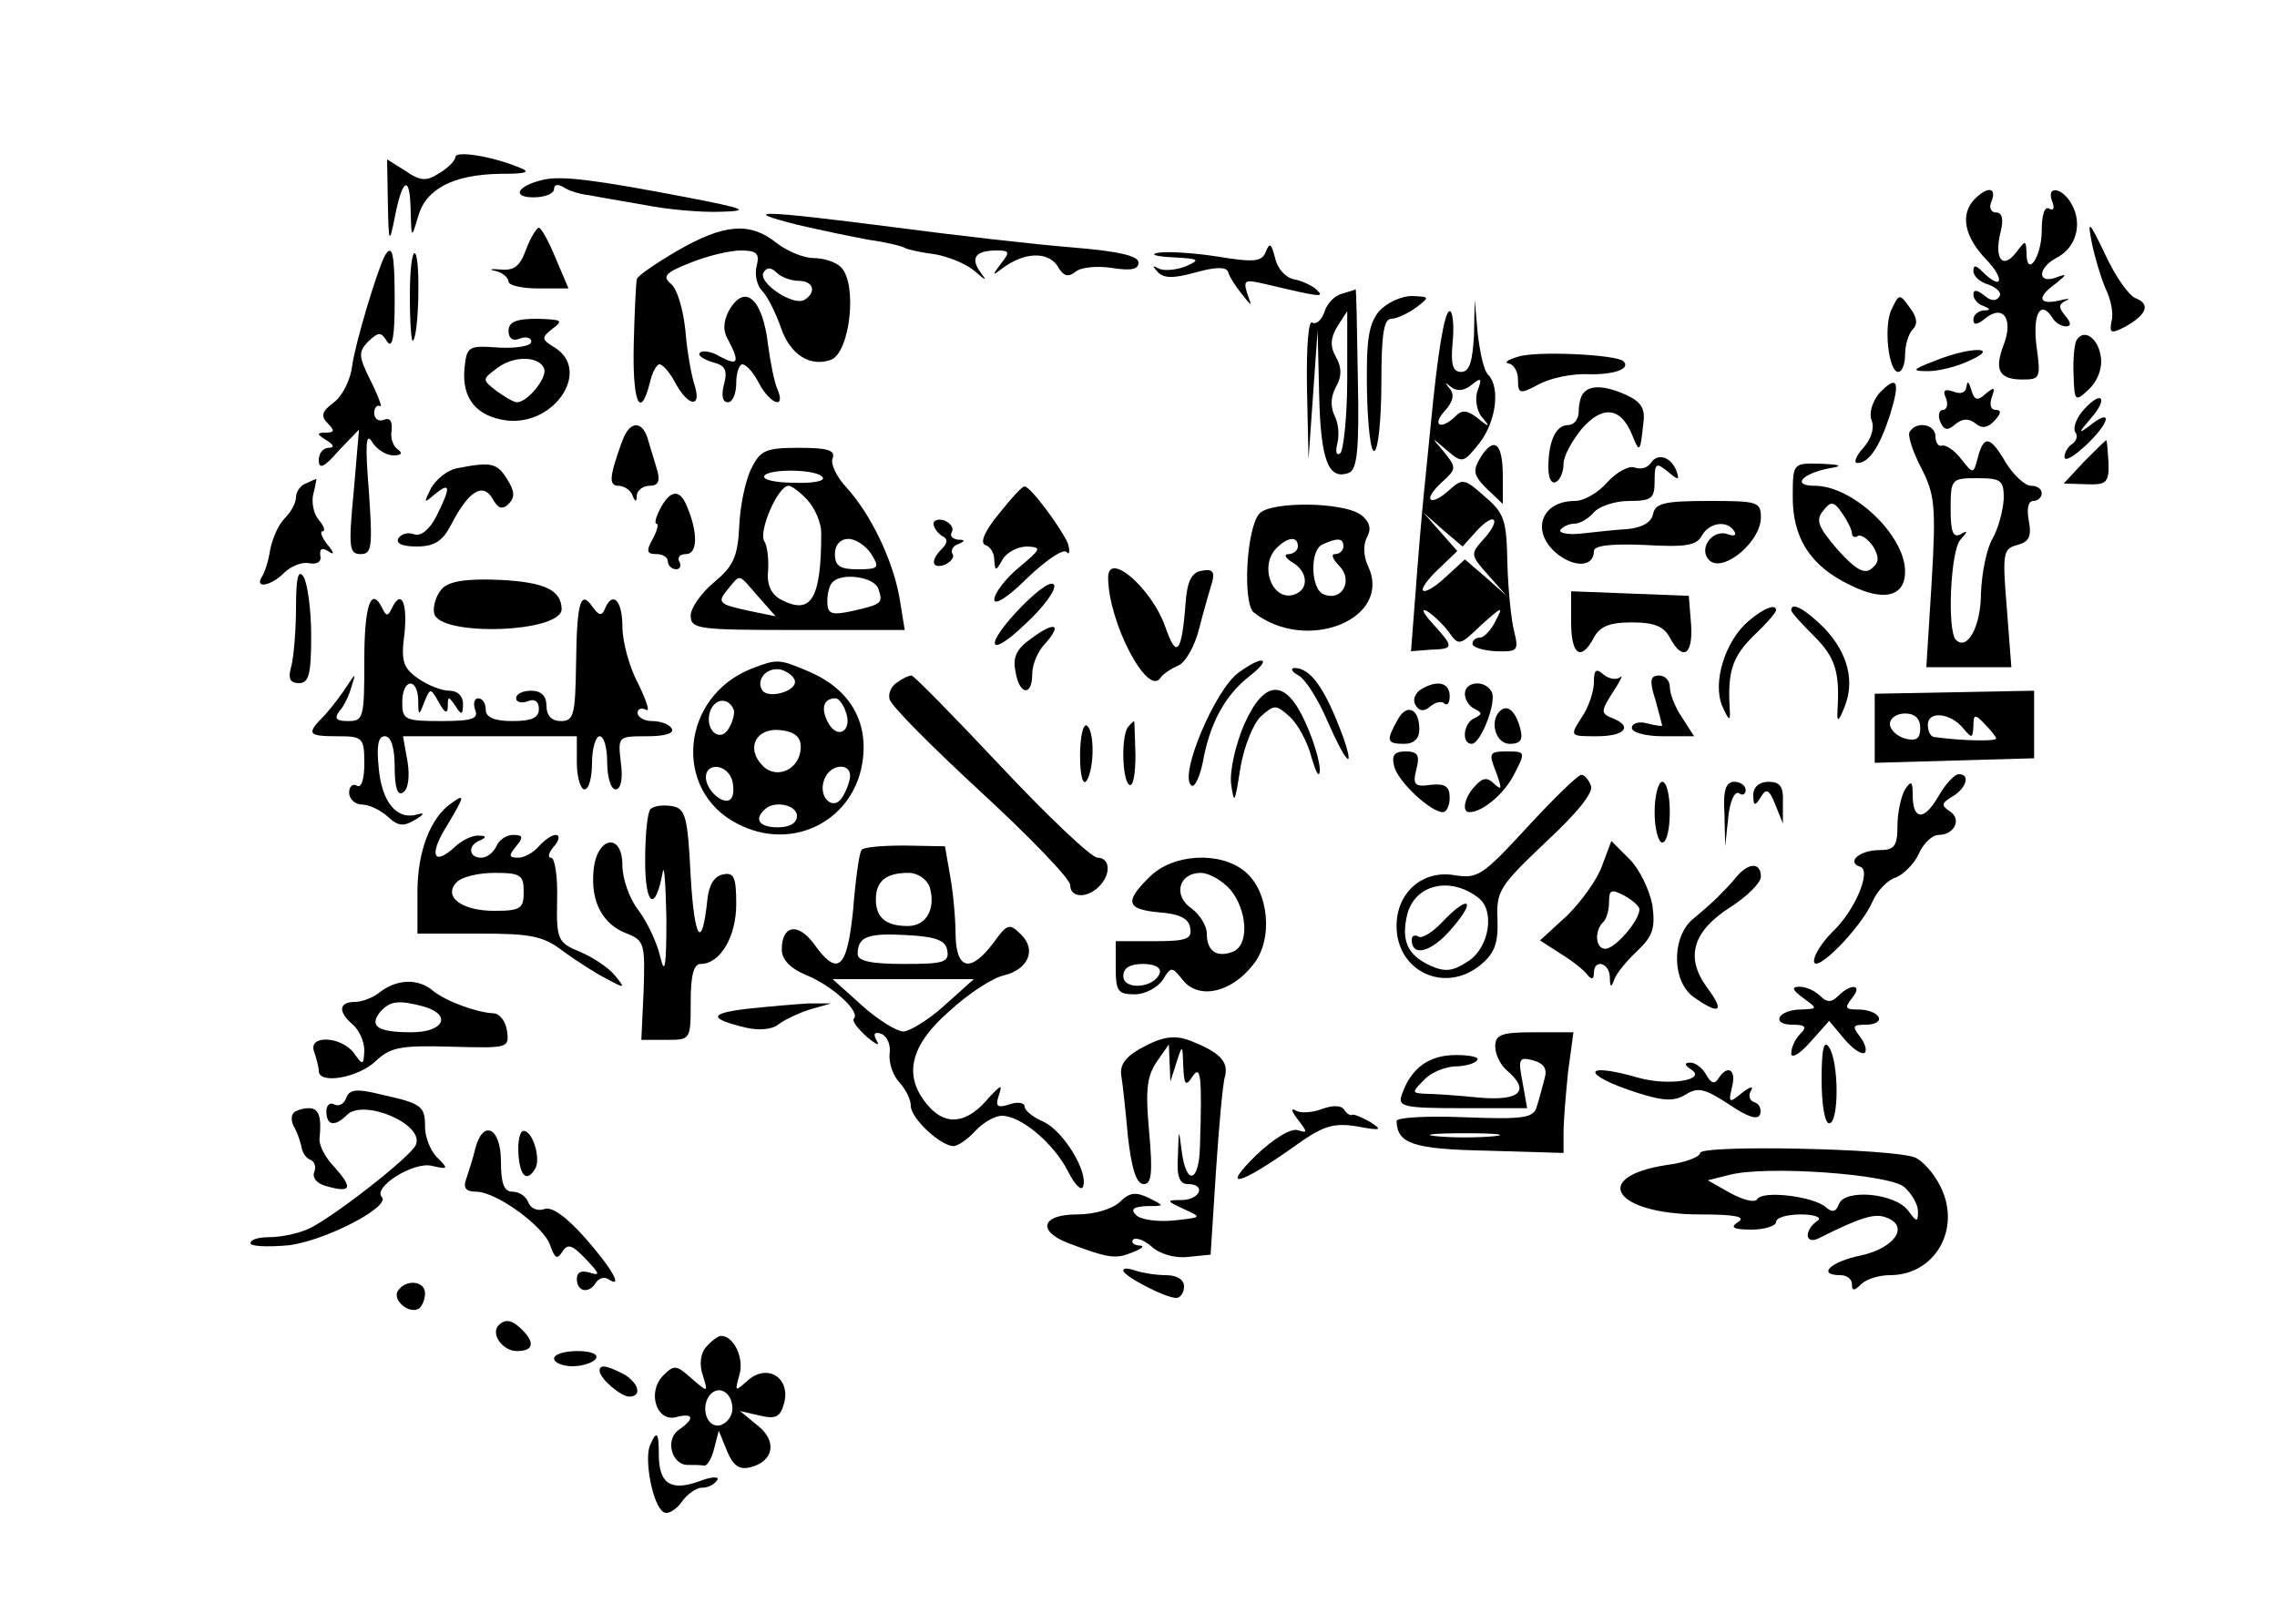 <?xml version="1.0" standalone="no"?>
<!DOCTYPE svg PUBLIC "-//W3C//DTD SVG 20010904//EN"
 "http://www.w3.org/TR/2001/REC-SVG-20010904/DTD/svg10.dtd">
<svg version="1.0" xmlns="http://www.w3.org/2000/svg"
 width="300pt" height="214pt" viewBox="0 0 300 214"
 preserveAspectRatio="xMidYMid meet">
<g transform="translate(0,214) scale(0.1,-0.1)"
fill="#000000" stroke="none">
<path d="M600 1933 c0 -4 -9 -14 -21 -21 -17 -11 -25 -11 -45 3 l-24 15 1 -57
c1 -54 2 -55 9 -20 10 52 20 58 21 11 1 -39 1 -39 10 -9 10 36 46 55 108 56
34 0 41 2 26 8 -36 15 -85 23 -85 14z"/>
<path d="M715 1903 c-34 -8 -41 -23 -12 -23 15 0 27 5 27 11 0 6 5 7 13 2 6
-4 21 -9 32 -10 11 -2 44 -8 74 -13 30 -6 75 -10 100 -9 40 1 34 4 -44 19
-120 23 -166 29 -190 23z"/>
<path d="M2602 1878 c-20 -20 -14 -50 15 -80 25 -26 21 -42 -5 -16 -9 9 -12 9
-12 1 0 -7 9 -15 20 -18 11 -4 18 -11 14 -16 -4 -6 -11 -6 -20 2 -9 7 -14 8
-14 1 0 -6 6 -13 13 -15 10 -4 10 -6 0 -6 -7 -1 -13 -6 -13 -12 0 -8 5 -7 15
1 24 20 38 0 25 -34 -13 -34 -6 -46 25 -46 23 0 24 2 18 45 -5 43 6 61 22 35
3 -5 11 -10 17 -10 7 0 7 5 -1 14 -9 11 -9 15 1 20 7 3 3 3 -9 0 -27 -6 -30 4
-5 22 16 13 16 14 0 8 -24 -8 -23 13 1 26 26 13 35 44 21 70 -12 23 -35 27
-26 4 3 -8 2 -12 -4 -9 -6 4 -10 -8 -10 -29 0 -35 -20 -63 -20 -29 -1 17 -1
17 -14 0 -18 -23 -29 -7 -20 28 4 16 2 25 -6 25 -7 0 -10 7 -6 15 7 18 -5 20
-22 3z"/>
<path d="M1050 1844 c30 -7 73 -16 95 -20 22 -3 43 -8 48 -11 4 -2 22 -6 39
-8 17 -3 40 -12 52 -22 15 -13 17 -14 8 -2 -14 19 -7 29 21 29 17 0 18 -2 6
-17 -12 -16 -12 -17 1 -7 29 22 60 23 73 4 8 -14 14 -16 24 -8 7 6 29 8 48 5
25 -4 35 -2 35 7 0 9 -26 15 -87 20 -49 4 -155 16 -238 27 -171 22 -204 23
-125 3z"/>
<path d="M2756 1820 c4 -19 12 -46 18 -60 7 -14 11 -33 8 -43 -3 -16 -1 -17
17 -8 29 16 35 30 15 38 -9 3 -27 29 -40 57 -22 46 -24 47 -18 16z"/>
<path d="M693 1811 c-8 -22 -16 -28 -34 -26 -13 1 -16 0 -6 -2 9 -2 17 -9 17
-14 0 -5 18 -9 39 -9 l40 0 -17 40 c-9 22 -19 40 -22 40 -3 0 -11 -13 -17 -29z"/>
<path d="M893 1810 c-29 -17 -54 -34 -54 -38 -1 -4 -3 -42 -4 -84 -2 -76 8
-103 21 -53 3 14 9 25 13 25 4 0 14 -11 21 -25 17 -31 35 -33 25 -2 -4 12 -10
45 -12 72 -3 28 -11 55 -19 61 -12 10 -7 15 26 28 22 9 52 16 66 16 21 0 25
-4 21 -20 -3 -11 0 -26 7 -33 7 -7 18 -29 25 -49 12 -35 38 -52 66 -42 25 10
35 100 13 122 -7 7 -23 12 -36 12 -13 0 -35 9 -49 20 -35 28 -69 25 -130 -10z
m159 -40 c20 0 24 -15 8 -25 -15 -9 -62 23 -54 36 4 7 10 7 17 0 6 -6 19 -11
29 -11z"/>
<path d="M1668 1809 c-5 -14 -15 -15 -64 -7 -32 5 -67 7 -78 5 -12 -2 -3 -5
19 -6 36 -2 37 -3 17 -12 -13 -5 -29 -6 -35 -3 -9 5 -9 4 -2 -4 8 -9 21 -9 50
-1 25 7 40 8 43 1 1 -5 9 -18 17 -28 15 -19 15 -19 8 0 -5 17 -3 18 23 12 76
-18 79 -18 69 -8 -5 5 -19 12 -30 14 -11 2 -22 14 -25 28 -5 19 -7 21 -12 9z"/>
<path d="M507 1803 c-10 -19 -39 -115 -43 -145 -2 -18 -13 -40 -24 -48 -16
-12 -18 -18 -8 -28 9 -9 9 -12 -3 -12 -12 0 -12 -2 1 -10 10 -6 11 -10 3 -10
-7 0 -13 -7 -13 -16 0 -13 7 -10 26 12 l27 28 -7 -82 c-7 -73 -6 -82 9 -82 15
0 16 9 11 83 -5 61 -4 78 4 65 6 -10 19 -18 28 -18 11 0 13 3 6 8 -6 4 -10 15
-8 25 1 12 -2 17 -10 14 -7 -3 -13 1 -13 9 0 7 4 11 8 9 3 -3 -2 12 -12 32
-17 34 -17 39 -4 53 14 13 17 13 25 0 7 -10 10 6 10 53 0 63 -3 77 -13 60z"/>
<path d="M540 1750 c0 -35 2 -61 4 -59 8 7 10 108 3 115 -4 4 -7 -21 -7 -56z"/>
<path d="M1768 1753 c-9 -2 -20 -13 -23 -24 -4 -11 -11 -17 -16 -14 -5 4 -8
-32 -7 -87 l2 -93 6 85 6 85 2 -85 c2 -86 12 -113 39 -103 11 4 14 30 12 124
-1 66 -2 118 -3 118 0 -1 -9 -3 -18 -6z m7 -112 c0 -50 -5 -94 -9 -98 -5 -4
-7 1 -4 13 3 12 1 28 -4 37 -5 11 -5 24 2 37 8 14 8 26 0 40 -8 14 -7 25 2 40
7 11 13 20 13 20 0 0 0 -40 0 -89z"/>
<path d="M960 1730 c-7 -14 -8 -26 0 -39 15 -29 12 -33 -11 -21 -11 7 -24 9
-27 5 -3 -3 4 -8 16 -12 17 -4 21 -10 16 -29 -4 -15 -2 -24 5 -24 6 0 11 11
11 25 0 14 4 25 8 25 5 0 15 -11 22 -25 15 -28 36 -35 24 -7 -4 9 -9 35 -12
57 -7 62 -31 83 -52 45z"/>
<path d="M1817 1730 c-14 -17 -17 -38 -16 -105 1 -47 5 -82 10 -79 5 3 9 43 9
90 0 62 3 84 13 84 7 0 22 7 33 15 18 14 18 14 -6 15 -14 0 -33 -9 -43 -20z"/>
<path d="M2493 1734 c-12 -21 -5 -84 8 -84 5 0 9 10 9 23 0 13 5 28 10 33 7 7
6 16 -4 29 -13 18 -14 18 -23 -1z"/>
<path d="M1942 1698 c-2 -35 -6 -48 -17 -48 -11 0 -14 10 -11 40 2 22 0 40 -4
40 -7 0 -16 -56 -25 -150 -2 -19 -6 -60 -9 -90 -3 -30 -8 -89 -11 -131 l-6
-77 25 2 c32 1 32 3 4 34 -13 14 -16 21 -8 17 8 -5 21 -17 29 -28 13 -18 14
-18 43 10 27 24 29 25 19 6 -6 -13 -16 -23 -21 -23 -6 0 -10 -4 -10 -8 0 -5
14 -9 31 -10 29 -1 30 1 24 26 -4 15 -8 56 -9 90 -1 57 -4 66 -30 88 -27 24
-29 24 -47 8 -11 -10 -21 -15 -24 -12 -3 3 4 13 15 23 19 17 19 19 3 39 -18
21 -18 21 3 3 21 -18 22 -17 43 9 22 28 28 73 12 90 -6 5 -11 29 -14 54 l-4
45 -1 -47z m-3 -65 c12 10 14 9 8 -7 -4 -10 -2 -26 5 -35 12 -14 11 -15 -5 -2
-14 11 -21 11 -29 3 -19 -19 -32 -13 -15 6 11 12 14 22 7 30 -7 9 -7 9 2 2 8
-6 17 -5 27 3z m6 -193 c10 11 20 18 23 15 3 -3 -3 -14 -13 -25 -18 -20 -18
-21 6 -48 l24 -27 -27 24 -28 24 -25 -23 c-14 -13 -27 -21 -30 -18 -3 2 6 15
20 28 l25 24 -22 25 -23 26 26 -23 26 -22 18 20z"/>
<path d="M670 1704 c0 -10 6 -14 15 -10 8 3 15 1 15 -4 0 -6 -19 -9 -42 -8
-41 3 -43 2 -46 -27 -4 -40 16 -64 56 -69 63 -7 111 66 63 96 -18 11 -18 13
-3 25 15 11 12 12 -20 13 -28 0 -38 -4 -38 -16z m47 -50 c4 -12 -22 -44 -36
-44 -4 0 -16 7 -27 15 -19 15 -19 15 1 30 22 17 56 16 62 -1z"/>
<path d="M2736 1692 c-3 -5 -5 -26 -4 -46 1 -35 2 -36 20 -19 11 10 18 27 16
42 -3 25 -22 39 -32 23z"/>
<path d="M2000 1670 c-14 -4 -19 -8 -12 -9 6 -1 12 -10 12 -21 0 -19 2 -20 28
-6 15 8 44 14 64 13 34 -1 57 7 47 17 -9 9 -116 14 -139 6z"/>
<path d="M2550 1665 c-31 -12 -32 -14 -10 -14 14 0 39 6 55 14 41 18 3 19 -45
0z"/>
<path d="M2476 1622 c-9 -11 -14 -26 -10 -36 4 -10 -1 -25 -11 -36 -10 -11
-13 -20 -8 -20 15 0 29 20 43 63 14 45 10 54 -14 29z"/>
<path d="M2591 1631 c-1 -8 -7 -11 -17 -7 -12 4 -15 2 -10 -9 3 -8 1 -15 -4
-15 -5 0 -7 -7 -4 -15 5 -12 10 -13 20 -4 10 8 18 8 27 1 8 -7 16 -6 25 4 9
10 9 14 1 14 -6 0 -8 7 -5 16 5 14 4 15 -8 5 -11 -10 -15 -8 -19 6 -3 10 -5
12 -6 4z"/>
<path d="M2087 1623 c-4 -3 -7 -15 -7 -25 0 -10 -6 -18 -14 -18 -16 0 -26 -21
-26 -56 0 -14 4 -22 10 -19 6 3 10 14 10 24 0 10 11 30 24 46 27 31 51 29 66
-7 10 -25 11 -25 15 13 3 20 -2 29 -21 38 -28 13 -48 14 -57 4z"/>
<path d="M2746 1601 c-10 -11 -15 -24 -12 -30 4 -5 2 -12 -4 -16 -5 -3 -10
-11 -10 -17 0 -7 13 1 30 17 31 30 33 48 3 24 -15 -11 -15 -10 1 9 24 27 16
39 -8 13z"/>
<path d="M825 1570 c-4 -6 -10 -24 -15 -40 -7 -23 -5 -30 5 -30 7 0 16 -6 18
-12 4 -10 6 -10 6 0 1 6 8 12 17 12 11 0 14 6 10 20 -3 11 -9 29 -12 40 -6 22
-19 26 -29 10z"/>
<path d="M2516 1571 c-3 -4 4 -26 15 -47 18 -35 20 -50 14 -151 l-7 -112 56 0
56 0 -6 78 c-6 73 -5 78 14 83 15 4 19 11 15 32 -3 15 -1 26 6 26 6 0 11 5 11
10 0 6 -6 10 -14 10 -8 0 -23 14 -33 30 -21 36 -29 37 -37 8 -6 -23 -6 -23
-22 -3 -8 11 -20 19 -25 18 -5 -2 -9 4 -9 12 0 16 -25 21 -34 6z m124 -88 c-1
-16 -7 -39 -15 -53 -8 -14 -14 -46 -15 -71 0 -44 -18 -77 -33 -62 -12 12 -7
119 6 132 10 11 10 13 0 7 -10 -5 -13 4 -13 33 0 40 1 41 35 41 32 0 35 -3 35
-27z"/>
<path d="M1951 1538 c-11 -18 -10 -24 8 -42 l21 -20 0 36 c0 44 -11 54 -29 26z"/>
<path d="M2746 1532 l-27 -29 30 -1 c26 -1 30 2 29 29 -1 16 -2 29 -3 29 -1 0
-14 -13 -29 -28z"/>
<path d="M990 1523 c-8 -16 -15 -50 -16 -76 -2 -41 -8 -53 -33 -74 -17 -14
-31 -34 -31 -44 0 -18 10 -19 141 -19 l141 0 -7 43 c-9 50 -38 110 -70 145
-13 14 -21 31 -18 38 4 11 -7 14 -44 14 -44 0 -51 -3 -63 -27z m94 -12 c3 -5
-14 -8 -38 -7 -24 0 -42 4 -39 9 6 10 71 9 77 -2z m-20 -30 c10 -11 18 -30 18
-43 0 -87 -13 -109 -53 -88 -13 7 -19 20 -17 38 1 15 -1 33 -5 39 -8 13 18 73
32 73 4 0 16 -9 25 -19z m84 -71 c11 -18 10 -20 -18 -20 -23 0 -30 4 -30 20 0
12 7 20 18 20 9 0 23 -9 30 -20z m-149 -56 l23 -26 -34 7 c-42 9 -44 11 -28
30 16 19 12 20 39 -11z m158 11 c7 -20 5 -21 -34 -30 -28 -6 -33 -4 -33 13 0
10 3 22 7 25 12 13 54 7 60 -8z"/>
<path d="M2175 1530 c-4 -6 -13 -9 -21 -6 -8 3 -24 -6 -36 -19 -12 -14 -31
-25 -43 -25 -45 0 -59 -41 -23 -70 23 -18 48 -17 48 4 0 7 21 10 67 8 53 -3
68 -1 75 12 10 18 34 21 43 6 3 -5 0 -7 -8 -4 -21 8 -41 -20 -24 -35 19 -15
67 26 67 57 0 21 -4 22 -69 22 -58 0 -70 -3 -73 -17 -2 -11 -14 -18 -33 -20
-17 -1 -44 -4 -62 -6 -17 -2 -30 1 -27 5 3 4 11 8 18 8 8 0 19 7 26 15 7 8 28
15 46 15 30 0 34 3 34 26 0 24 2 25 17 13 14 -12 16 -12 12 0 -7 19 -25 25
-34 11z"/>
<path d="M602 1523 c-12 -2 -27 -14 -34 -26 -10 -20 -10 -21 5 -8 21 17 21 9
2 -29 -9 -18 -21 -27 -29 -24 -8 3 -17 1 -21 -5 -4 -7 5 -11 24 -11 23 0 34 7
45 28 23 45 42 57 55 35 7 -13 13 -15 21 -7 9 9 8 17 -2 33 -13 21 -21 23 -66
14z"/>
<path d="M2362 1488 c-1 -56 23 -94 76 -119 44 -22 72 -15 72 18 0 48 -69 113
-119 113 -31 0 -17 16 19 23 19 3 16 5 -11 6 -36 1 -37 1 -37 -41z m78 -51 c0
-4 4 -6 8 -3 4 2 13 -4 20 -14 8 -14 8 -21 -2 -29 -9 -8 -21 -2 -45 25 -26 30
-29 39 -19 51 10 13 14 13 25 -3 7 -10 13 -22 13 -27z"/>
<path d="M403 1503 c-7 -2 -13 -11 -13 -18 0 -8 -7 -20 -15 -28 -8 -8 -16 -26
-19 -41 -2 -14 -7 -30 -11 -36 -10 -16 12 -12 29 5 9 9 24 15 33 13 11 -2 17
2 15 10 -1 9 2 11 10 6 9 -6 9 -3 -1 9 -7 9 -10 17 -6 17 4 0 2 7 -5 15 -7 8
-10 24 -7 35 3 11 4 20 4 19 -1 0 -8 -3 -14 -6z"/>
<path d="M1316 1463 c-19 -23 -25 -38 -18 -41 7 -2 12 -11 12 -20 1 -15 2 -15
11 1 5 9 20 17 32 17 20 -1 19 -3 -11 -28 -18 -15 -32 -34 -32 -42 0 -8 18 3
43 28 24 23 47 39 52 35 4 -5 5 0 2 11 -8 19 -49 75 -57 75 -3 1 -18 -16 -34
-36z"/>
<path d="M870 1470 c-6 -11 -8 -20 -5 -20 3 0 1 -9 -5 -20 -9 -16 -8 -20 5
-20 8 0 15 -4 15 -10 0 -5 5 -10 11 -10 5 0 7 5 4 10 -3 6 1 10 9 10 15 0 16
28 1 63 -9 23 -22 22 -35 -3z"/>
<path d="M1659 1463 c-17 -20 -22 -118 -7 -130 69 -54 182 -9 151 60 -7 14 -7
30 -2 39 6 11 4 20 -7 29 -22 18 -121 19 -135 2z m51 -43 c0 -5 -6 -10 -12
-10 -7 0 -5 -5 5 -11 20 -12 22 -35 3 -42 -29 -11 -48 37 -24 61 15 15 28 16
28 2z m60 0 c0 -5 -5 -10 -11 -10 -6 0 -3 -7 6 -16 18 -19 3 -47 -21 -37 -17
6 -19 59 -1 66 20 9 27 8 27 -3z"/>
<path d="M1230 1450 c0 -5 5 -12 11 -16 8 -4 8 -9 0 -17 -16 -16 -13 -27 4
-21 8 4 13 10 10 14 -3 5 1 11 7 13 10 4 10 6 0 6 -7 1 -11 5 -8 10 3 5 -1 11
-9 15 -8 3 -15 1 -15 -4z"/>
<path d="M390 1340 c0 -30 -3 -65 -6 -77 -5 -17 -2 -23 10 -23 13 0 16 12 16
63 0 34 -5 69 -10 77 -7 11 -10 -1 -10 -40z"/>
<path d="M1460 1379 c0 -58 52 -158 69 -132 3 5 14 12 23 16 9 3 22 25 28 49
6 24 14 51 17 61 4 14 0 18 -14 15 -13 -2 -19 -14 -21 -43 -5 -66 -12 -74 -27
-30 -18 50 -75 100 -75 64z"/>
<path d="M582 1364 c-7 -8 -12 -22 -10 -32 6 -31 169 -26 168 6 -1 25 -23 35
-81 38 -46 2 -68 -2 -77 -12z"/>
<path d="M1347 1342 c-51 -52 -47 -73 4 -24 23 21 40 44 38 51 -3 7 -20 -5
-42 -27z"/>
<path d="M2070 1320 c0 -43 13 -52 30 -20 8 15 21 20 50 20 29 0 42 -5 50 -20
17 -32 31 -23 28 18 l-3 37 -77 3 -78 3 0 -41z"/>
<path d="M480 1270 c0 -75 -1 -80 -21 -80 -16 0 -19 3 -12 13 6 6 13 21 16 32
6 19 6 19 -6 1 -7 -11 -20 -28 -29 -38 -25 -25 -23 -28 17 -28 33 0 35 -2 35
-36 0 -21 -4 -33 -10 -29 -5 3 -10 -1 -10 -9 0 -9 8 -16 17 -16 9 0 24 -7 34
-16 14 -13 21 -13 36 -4 12 7 13 10 3 7 -27 -8 -47 16 -51 61 -3 29 -1 42 8
42 8 0 13 -14 13 -41 0 -27 4 -38 11 -33 7 4 9 21 6 40 l-6 34 115 0 114 0 0
-35 c0 -19 5 -35 10 -35 6 0 10 16 10 35 0 19 5 35 10 35 6 0 10 -16 10 -35 0
-19 5 -35 11 -35 7 0 10 14 7 35 -4 35 -4 35 35 35 23 0 36 4 32 10 -3 6 -15
10 -26 10 -10 0 -19 5 -19 11 0 5 5 7 11 4 6 -4 1 11 -10 34 -12 22 -21 56
-21 76 0 34 -13 47 -23 23 -4 -10 -8 -9 -16 2 -16 24 -21 7 -22 -73 -1 -69 -3
-77 -20 -77 -12 0 -19 7 -19 20 0 13 -7 20 -20 20 -11 0 -20 -4 -20 -10 0 -5
7 -7 15 -4 9 4 15 0 15 -10 0 -12 -10 -16 -35 -16 -24 0 -35 5 -35 15 0 8 -4
15 -10 15 -5 0 -7 -7 -4 -15 5 -12 -4 -15 -45 -15 -48 0 -51 2 -51 25 0 31 20
33 21 3 0 -21 1 -22 8 -3 8 19 8 19 19 0 8 -15 12 -16 12 -5 0 13 1 13 10 0 8
-13 10 -12 10 3 0 10 -7 17 -18 17 -10 0 -28 7 -41 16 -20 14 -23 23 -18 60 4
42 -5 58 -17 32 -5 -10 -7 -10 -12 0 -15 31 -24 5 -24 -68z"/>
<path d="M2304 1322 c-31 -26 -48 -81 -35 -112 9 -20 11 -21 10 -5 -3 50 3 69
31 97 17 16 30 31 30 34 0 9 -16 3 -36 -14z"/>
<path d="M2360 1336 c0 -3 14 -18 30 -34 28 -28 34 -47 31 -97 -1 -17 1 -17 9
3 14 34 5 71 -26 104 -25 25 -44 36 -44 24z"/>
<path d="M1359 1299 c-20 -14 -25 -25 -21 -44 5 -31 22 -33 22 -3 0 12 7 30
17 40 23 26 13 30 -18 7z"/>
<path d="M990 1259 c-93 -37 -104 -160 -19 -204 74 -39 157 5 166 86 6 52 -20
93 -73 115 -38 16 -40 16 -74 3z m57 -15 c5 -14 -35 -26 -43 -13 -8 14 6 30
24 27 8 -2 17 -8 19 -14z m-80 -40 c1 -5 -2 -16 -7 -24 -12 -20 -33 0 -24 24
7 17 25 17 31 0z m147 -1 c10 -25 -10 -39 -23 -15 -10 19 -6 32 10 32 4 0 10
-8 13 -17z m-59 -47 c0 -29 -31 -44 -50 -25 -23 23 -9 51 24 47 18 -2 26 -9
26 -22z m-91 -42 c3 -9 3 -20 0 -25 -8 -13 -34 9 -34 27 0 19 26 18 34 -2z
m156 4 c0 -7 -5 -20 -10 -28 -12 -20 -33 0 -24 23 7 20 34 23 34 5z m-70 -53
c0 -9 -9 -15 -25 -15 -24 0 -32 10 -18 23 12 13 43 7 43 -8z"/>
<path d="M1632 1254 c-31 -22 -80 -138 -62 -149 4 -3 11 12 15 32 9 50 29 87
61 112 31 24 19 29 -14 5z"/>
<path d="M1711 1250 c9 -5 26 -32 38 -60 23 -53 37 -69 21 -22 -24 65 -43 92
-65 92 -5 -1 -3 -5 6 -10z"/>
<path d="M2100 1241 c0 -12 -7 -33 -16 -46 -16 -25 -16 -25 20 -25 37 0 48 13
20 24 -15 6 -15 9 1 34 10 15 14 24 10 20 -5 -4 -14 -3 -22 3 -10 9 -13 7 -13
-10z"/>
<path d="M1182 1241 c-8 -5 -12 -15 -10 -22 1 -8 56 -63 121 -123 64 -59 117
-114 117 -122 0 -17 22 -18 38 -2 16 16 15 38 -2 38 -8 0 -65 54 -127 120 -62
66 -115 120 -118 120 -4 0 -12 -4 -19 -9z"/>
<path d="M2181 1218 c5 -18 9 -34 9 -34 0 -1 -9 0 -20 3 -11 3 -20 0 -20 -6 0
-6 18 -11 41 -11 l41 0 -16 25 c-9 13 -16 31 -16 40 0 8 -6 15 -14 15 -12 0
-13 -7 -5 -32z"/>
<path d="M1871 1231 c-7 -5 -10 -14 -6 -20 5 -8 11 -9 19 -2 7 6 16 8 19 4 4
-3 7 1 7 10 0 18 -17 22 -39 8z"/>
<path d="M1930 1226 c0 -8 6 -17 13 -20 10 -5 10 -7 0 -12 -15 -6 -18 -34 -4
-34 12 0 34 57 26 69 -9 16 -35 13 -35 -3z"/>
<path d="M1639 1185 c-11 -26 -19 -60 -17 -78 4 -28 5 -25 12 20 5 30 17 59
27 69 18 16 20 16 38 0 11 -10 24 -34 29 -54 6 -20 10 -28 11 -17 0 11 -8 39
-19 63 -26 58 -54 58 -81 -3z"/>
<path d="M2470 1181 l0 -46 105 3 105 3 0 45 0 44 -105 -2 -105 -2 0 -45z m60
0 c0 -14 -5 -18 -20 -14 -11 3 -20 12 -20 19 0 8 9 14 20 14 13 0 20 -7 20
-19z m57 -1 c11 -13 12 -13 13 3 0 16 2 17 15 3 8 -8 15 -17 15 -19 0 -4 -46
-3 -82 2 -5 1 -8 8 -8 16 0 19 30 16 47 -5z"/>
<path d="M1841 1191 c-15 -27 -14 -31 9 -31 13 0 20 7 20 19 0 28 -17 35 -29
12z"/>
<path d="M1976 1203 c-14 -14 -5 -43 13 -43 14 0 18 5 14 20 -6 23 -17 33 -27
23z"/>
<path d="M1423 1144 c0 -27 4 -40 9 -32 10 17 10 65 0 72 -5 3 -9 -15 -9 -40z"/>
<path d="M1487 1183 c-10 -9 -9 -71 1 -77 5 -3 8 15 8 39 -1 25 -1 45 -2 45 0
0 -4 -3 -7 -7z"/>
<path d="M1837 1130 c5 -20 48 -60 64 -60 5 0 9 9 9 19 0 15 -6 19 -25 17 -21
-3 -24 0 -19 20 5 19 2 24 -14 24 -15 0 -19 -5 -15 -20z"/>
<path d="M1971 1123 c8 -22 8 -25 -2 -16 -9 9 -15 9 -25 -2 -14 -14 -19 -35
-8 -35 17 0 46 24 59 50 15 29 15 30 -9 30 -24 0 -25 -2 -15 -27z"/>
<path d="M2012 1050 c-59 -64 -65 -68 -96 -63 -42 7 -76 -23 -76 -67 0 -60 64
-90 111 -51 18 15 23 28 22 59 -2 38 3 45 63 102 42 39 64 66 60 75 -3 8 -9
15 -13 14 -4 0 -36 -31 -71 -69z m-64 -93 c22 -17 14 -65 -13 -83 -21 -14 -31
-15 -51 -6 -30 14 -38 33 -30 67 10 40 57 51 94 22z"/>
<path d="M1900 925 c-12 -13 -27 -22 -31 -19 -5 3 -9 1 -9 -4 0 -24 27 -16 53
15 33 38 22 45 -13 8z"/>
<path d="M2554 1091 c-19 -33 -34 -32 -34 2 0 18 -2 19 -10 7 -5 -8 -10 -30
-10 -47 0 -28 -4 -33 -24 -33 -26 0 -44 -16 -25 -22 15 -5 -7 -58 -37 -86 -13
-13 -24 -30 -24 -38 0 -19 61 42 77 78 6 14 20 29 31 32 10 4 24 18 30 31 6
14 18 25 26 25 21 0 31 21 15 31 -12 8 -11 11 4 20 18 11 23 29 8 29 -6 0 -18
-13 -27 -29z"/>
<path d="M2180 1070 c0 -22 5 -40 10 -40 6 0 10 18 10 40 0 22 -4 40 -10 40
-5 0 -10 -18 -10 -40z"/>
<path d="M2272 1068 l1 -43 4 38 c2 20 8 35 14 32 5 -4 9 -1 9 4 0 6 -7 11
-15 11 -11 0 -15 -11 -13 -42z"/>
<path d="M2310 1093 c0 -15 2 -16 10 -3 7 12 11 10 19 -10 l10 -25 0 28 c1 21
-4 27 -19 27 -12 0 -20 -7 -20 -17z"/>
<path d="M595 1082 c-28 -19 -45 -64 -45 -117 l0 -55 81 0 c69 0 85 -3 112
-24 18 -13 43 -29 57 -36 24 -13 24 -12 10 5 -8 10 -29 24 -46 31 -29 12 -31
16 -30 68 1 31 -3 56 -8 56 -5 0 -3 7 4 15 7 8 8 15 2 15 -5 0 -15 -7 -22 -15
-7 -8 -19 -15 -27 -15 -13 0 -13 3 -3 15 10 12 9 15 -4 15 -9 0 -19 -7 -22
-15 -4 -8 -12 -15 -20 -15 -17 0 -18 17 -1 23 8 4 8 6 -2 6 -8 1 -23 -6 -33
-16 -28 -25 -33 -8 -8 31 22 37 23 41 5 28z m95 -117 c0 -22 -4 -25 -39 -25
-43 0 -68 19 -49 38 7 7 29 12 50 12 34 0 38 -3 38 -25z"/>
<path d="M857 1074 c-4 -4 -7 -34 -7 -68 0 -59 13 -69 23 -16 2 14 4 -13 5
-60 0 -63 -2 -76 -8 -51 -4 18 -17 46 -29 62 -12 15 -21 42 -21 59 0 44 -34
38 -38 -7 -4 -41 12 -71 44 -83 23 -9 24 -14 22 -75 l-3 -65 33 0 c32 0 32 0
32 50 0 35 4 50 13 50 26 0 47 36 47 79 0 35 -3 42 -17 39 -12 -2 -19 -14 -21
-33 -7 -68 -17 -54 -22 30 -4 81 -7 90 -25 93 -12 2 -24 0 -28 -4z"/>
<path d="M1135 1020 c-3 -4 -8 -40 -11 -79 -8 -78 -20 -89 -52 -44 -21 28 -42
24 -42 -8 0 -13 11 -25 33 -34 34 -14 71 -48 62 -57 -3 -3 5 -13 17 -24 12
-10 18 -13 13 -5 -5 9 -3 12 6 9 8 -3 13 -15 11 -27 -1 -12 5 -29 13 -37 8 -9
15 -22 15 -31 0 -16 38 -52 56 -53 6 0 19 9 29 20 10 11 26 20 35 20 25 0 68
-36 87 -73 9 -18 18 -27 20 -20 7 19 -26 73 -52 85 -14 6 -25 15 -25 20 0 5
-9 7 -20 3 -16 -5 -19 -3 -14 12 5 15 3 14 -13 -3 -28 -34 -56 -38 -79 -12
-35 39 -26 80 27 126 25 23 57 44 72 47 32 8 43 34 22 54 -15 15 -18 14 -36
-11 -30 -40 -49 -36 -50 10 0 20 -3 55 -7 77 l-7 40 -53 1 c-29 0 -55 -2 -57
-6z m90 -49 c8 -28 -4 -51 -29 -51 -29 0 -42 11 -42 35 0 24 13 35 43 35 12 0
24 -8 28 -19z m23 -83 c3 -16 -5 -18 -57 -18 -44 0 -61 4 -61 13 0 23 13 28
65 25 38 -2 51 -7 53 -20z m-4 -73 c-21 -19 -46 -34 -54 -34 -8 0 -33 15 -54
34 l-39 35 93 0 93 0 -39 -35z"/>
<path d="M2111 1000 c-6 -18 -27 -47 -46 -66 l-36 -33 28 -18 c16 -10 31 -22
35 -28 5 -6 8 -5 8 3 0 19 20 14 21 -5 0 -14 2 -15 6 -3 3 8 17 25 31 38 20
19 23 30 19 60 -4 20 -17 47 -30 60 l-24 24 -12 -32z m49 -58 c0 -15 -32 -52
-45 -52 -13 0 -15 24 -2 36 4 4 7 16 7 26 0 16 3 17 20 8 11 -6 20 -14 20 -18z"/>
<path d="M1515 985 c-34 -33 -31 -43 12 -47 27 -2 39 -8 41 -20 3 -15 -4 -18
-47 -18 l-51 0 0 -35 c0 -31 3 -35 25 -35 14 0 30 9 37 19 11 18 12 18 27 -1
21 -25 63 -16 92 21 27 33 21 97 -11 123 -33 27 -95 23 -125 -7z m106 -17 c23
-28 25 -74 3 -82 -21 -8 -34 1 -34 24 0 10 -9 25 -20 33 -25 17 -17 47 12 47
11 0 28 -10 39 -22z m-93 -110 c-7 -20 -48 -23 -48 -4 0 11 9 16 26 16 16 0
24 -5 22 -12z"/>
<path d="M2288 985 c-7 -9 -19 -21 -26 -28 -7 -7 -22 -20 -33 -29 -27 -25 -26
-82 3 -102 34 -24 41 -19 17 13 -29 40 -19 74 31 106 22 14 40 32 40 40 0 19
-16 19 -32 0z"/>
<path d="M502 834 c-9 -8 -25 -14 -34 -14 -22 0 -23 -13 -3 -30 8 -7 15 -22
15 -34 -1 -20 -2 -20 -14 -3 -17 22 -61 24 -52 1 3 -9 6 -20 6 -25 0 -18 52
-9 75 13 19 18 32 21 99 19 76 -2 77 -2 74 21 -2 13 -10 23 -18 23 -22 1 -63
16 -80 30 -19 16 -46 15 -68 -1z m56 -20 c38 -11 27 -34 -16 -34 -45 0 -56 8
-41 27 13 14 23 16 57 7z"/>
<path d="M2376 825 c19 -14 19 -14 -3 -15 -12 0 -25 -4 -28 -10 -3 -6 4 -10
16 -10 18 0 20 -3 11 -12 -7 -7 -12 -18 -12 -26 0 -7 11 -1 25 15 l25 28 20
-24 c11 -13 23 -21 27 -18 3 4 0 13 -7 22 -10 13 -9 15 9 15 12 0 19 5 16 10
-3 6 -15 10 -27 10 -17 0 -18 2 -8 15 15 18 -1 20 -18 3 -9 -9 -15 -9 -24 0
-7 7 -19 12 -27 12 -11 0 -10 -4 5 -15z"/>
<path d="M985 811 c-51 -6 -52 -13 -2 -25 17 -4 35 -2 42 4 8 6 26 15 42 20
l28 8 -30 0 c-16 -1 -52 -4 -80 -7z"/>
<path d="M1509 762 c-24 -12 -33 -23 -32 -37 2 -11 6 -48 9 -82 5 -43 11 -63
21 -63 10 0 12 14 7 69 -5 55 -3 73 10 92 l16 23 1 -24 1 -25 8 25 c8 25 8 24
9 -5 1 -23 3 -27 11 -15 12 19 14 5 11 -90 -1 -48 -18 -53 -24 -7 -4 31 -4 31
-5 -5 -2 -28 2 -38 13 -38 24 0 17 -20 -7 -21 -22 0 -22 -1 2 -12 24 -11 24
-11 -14 -15 -21 -2 -43 1 -49 7 -8 8 -4 11 14 12 24 0 24 0 2 11 -17 8 -25 7
-38 -6 -10 -9 -33 -16 -56 -16 -47 0 -53 -22 -11 -38 53 -20 62 -21 84 -12 13
5 17 9 9 9 -8 1 -11 4 -8 8 4 3 15 -1 25 -10 10 -9 30 -15 47 -13 l30 3 7 109
c4 60 9 117 12 126 5 20 -8 32 -46 47 -19 7 -34 6 -59 -7z"/>
<path d="M1970 761 c0 -10 7 -24 15 -31 32 -27 18 -41 -37 -36 -29 3 -61 5
-71 5 -17 1 -17 2 -1 18 9 10 27 17 40 18 12 0 26 3 30 8 4 4 -8 7 -28 7 -35
0 -59 -17 -71 -52 -6 -16 2 -18 79 -18 l86 0 -6 34 c-6 31 -5 34 14 29 14 -4
19 -11 15 -24 -3 -11 -7 -27 -10 -36 -4 -16 -16 -18 -95 -15 -49 2 -90 0 -90
-5 1 -30 22 -37 119 -39 l101 -3 0 27 c0 15 3 51 6 80 l7 52 -52 0 c-43 0 -51
-3 -51 -19z m-2 -118 c-21 -2 -55 -2 -75 0 -21 2 -4 4 37 4 41 0 58 -2 38 -4z"/>
<path d="M2400 718 c0 -32 4 -58 10 -58 13 0 13 80 0 100 -7 11 -10 -2 -10
-42z"/>
<path d="M2228 731 c22 -14 -30 -22 -69 -11 -76 22 -76 4 -1 -20 35 -11 48
-11 63 -2 16 10 25 8 57 -13 25 -17 38 -21 41 -13 2 7 -1 14 -8 16 -6 2 -8 9
-4 15 4 7 -2 5 -12 -3 -17 -14 -18 -13 -13 8 6 23 -6 30 -18 11 -5 -8 -10 -6
-16 5 -5 9 -14 16 -21 16 -8 0 -8 -3 1 -9z"/>
<path d="M456 693 c-3 -8 -10 -11 -16 -8 -5 3 -10 -1 -10 -9 0 -19 11 -21 27
-5 22 22 102 -12 91 -39 -5 -15 -117 -102 -144 -112 -14 -6 -36 -10 -50 -10
-13 0 -24 -3 -24 -8 0 -4 21 -5 46 -3 46 3 140 51 127 64 -12 13 42 47 66 41
22 -5 22 -4 7 11 -9 9 -16 27 -16 40 0 28 -4 31 -58 43 -32 8 -42 7 -46 -5z"/>
<path d="M1742 679 c-13 -5 -29 -6 -35 -2 -7 4 -5 -2 3 -12 13 -17 13 -18 0
-14 -9 3 -32 -11 -55 -33 -47 -46 -23 -40 48 10 40 29 53 33 85 28 32 -6 34
-5 17 6 -11 6 -22 11 -24 9 -2 -1 -7 2 -10 7 -4 6 -15 6 -29 1z"/>
<path d="M387 674 c-4 -4 -3 -12 0 -18 4 -6 8 -18 10 -26 1 -8 6 -16 12 -18 5
-2 8 -9 5 -16 -3 -8 4 -16 17 -19 32 -9 34 -2 10 25 -12 12 -21 29 -20 38 3
29 -1 40 -14 40 -8 0 -17 -3 -20 -6z"/>
<path d="M626 626 c-3 -13 -9 -31 -12 -40 -4 -11 0 -16 13 -16 27 0 90 -46 98
-71 6 -17 9 -19 16 -8 7 11 13 9 31 -10 18 -19 19 -22 6 -18 -12 4 -18 1 -18
-8 0 -17 16 -20 25 -5 4 6 11 8 16 5 21 -14 6 13 -30 54 -25 28 -44 42 -54 38
-9 -3 -18 1 -21 9 -3 8 -12 14 -21 14 -11 0 -15 11 -15 40 0 45 -24 56 -34 16z"/>
<path d="M683 620 c2 -30 11 -38 22 -20 8 13 -3 50 -15 50 -5 0 -8 -13 -7 -30z"/>
<path d="M2240 621 c0 -5 -20 -13 -45 -16 -101 -16 -67 -65 45 -65 46 0 61 -3
50 -10 -11 -7 -7 -10 18 -10 17 0 32 5 32 10 0 6 15 10 33 10 17 0 28 -4 22
-8 -19 -13 -17 -33 2 -23 54 27 73 33 88 27 31 -11 12 -40 -33 -50 -40 -8 -59
-26 -27 -26 8 0 15 -5 15 -12 0 -9 3 -9 12 0 7 7 24 12 38 12 60 0 95 62 66
118 -8 16 -23 33 -33 37 -29 12 -283 17 -283 6z m269 -45 c10 -9 18 -23 18
-32 0 -15 -2 -14 -13 1 -17 23 -83 29 -91 9 -4 -11 -9 -12 -18 -4 -17 14 -83
22 -90 10 -3 -5 -18 -1 -35 8 l-30 17 28 7 c49 13 212 1 231 -16z"/>
<path d="M1480 466 c0 -7 55 -36 70 -36 5 0 10 7 10 15 0 9 -9 15 -24 15 -13
0 -31 3 -40 6 -9 3 -16 4 -16 0z"/>
<path d="M524 439 c-7 -12 15 -31 28 -23 4 3 8 12 8 20 0 17 -26 19 -36 3z"/>
<path d="M657 394 c-11 -11 5 -34 24 -34 22 0 24 11 7 28 -13 13 -22 15 -31 6z"/>
<path d="M930 365 c-7 -8 -9 -23 -4 -37 7 -23 7 -23 -15 -4 -20 18 -23 18 -37
4 -22 -22 -9 -62 17 -55 23 6 25 -2 3 -17 -18 -13 -9 -46 12 -46 8 0 17 0 22
-1 4 0 10 10 13 23 l6 23 11 -27 c8 -19 16 -25 31 -21 31 8 35 35 9 55 l-23
19 26 -6 c21 -5 27 -2 32 16 9 33 -21 53 -47 31 -18 -16 -18 -16 -12 6 7 22
-7 52 -24 52 -4 0 -13 -7 -20 -15z m35 -81 c0 -10 -8 -20 -17 -22 -18 -3 -26
27 -11 42 12 11 28 0 28 -20z"/>
<path d="M730 350 c0 -5 11 -10 24 -10 14 0 28 5 31 10 4 6 -7 10 -24 10 -17
0 -31 -4 -31 -10z"/>
<path d="M790 334 c0 -10 28 -34 39 -34 18 0 12 19 -8 30 -22 11 -31 13 -31 4z"/>
<path d="M856 235 c-7 -20 4 -78 18 -87 5 -4 16 2 24 13 7 10 19 19 27 19 8 0
16 4 20 10 3 5 -7 5 -25 -2 -37 -13 -52 -2 -52 36 0 30 -3 32 -12 11z"/>
</g>
</svg>
